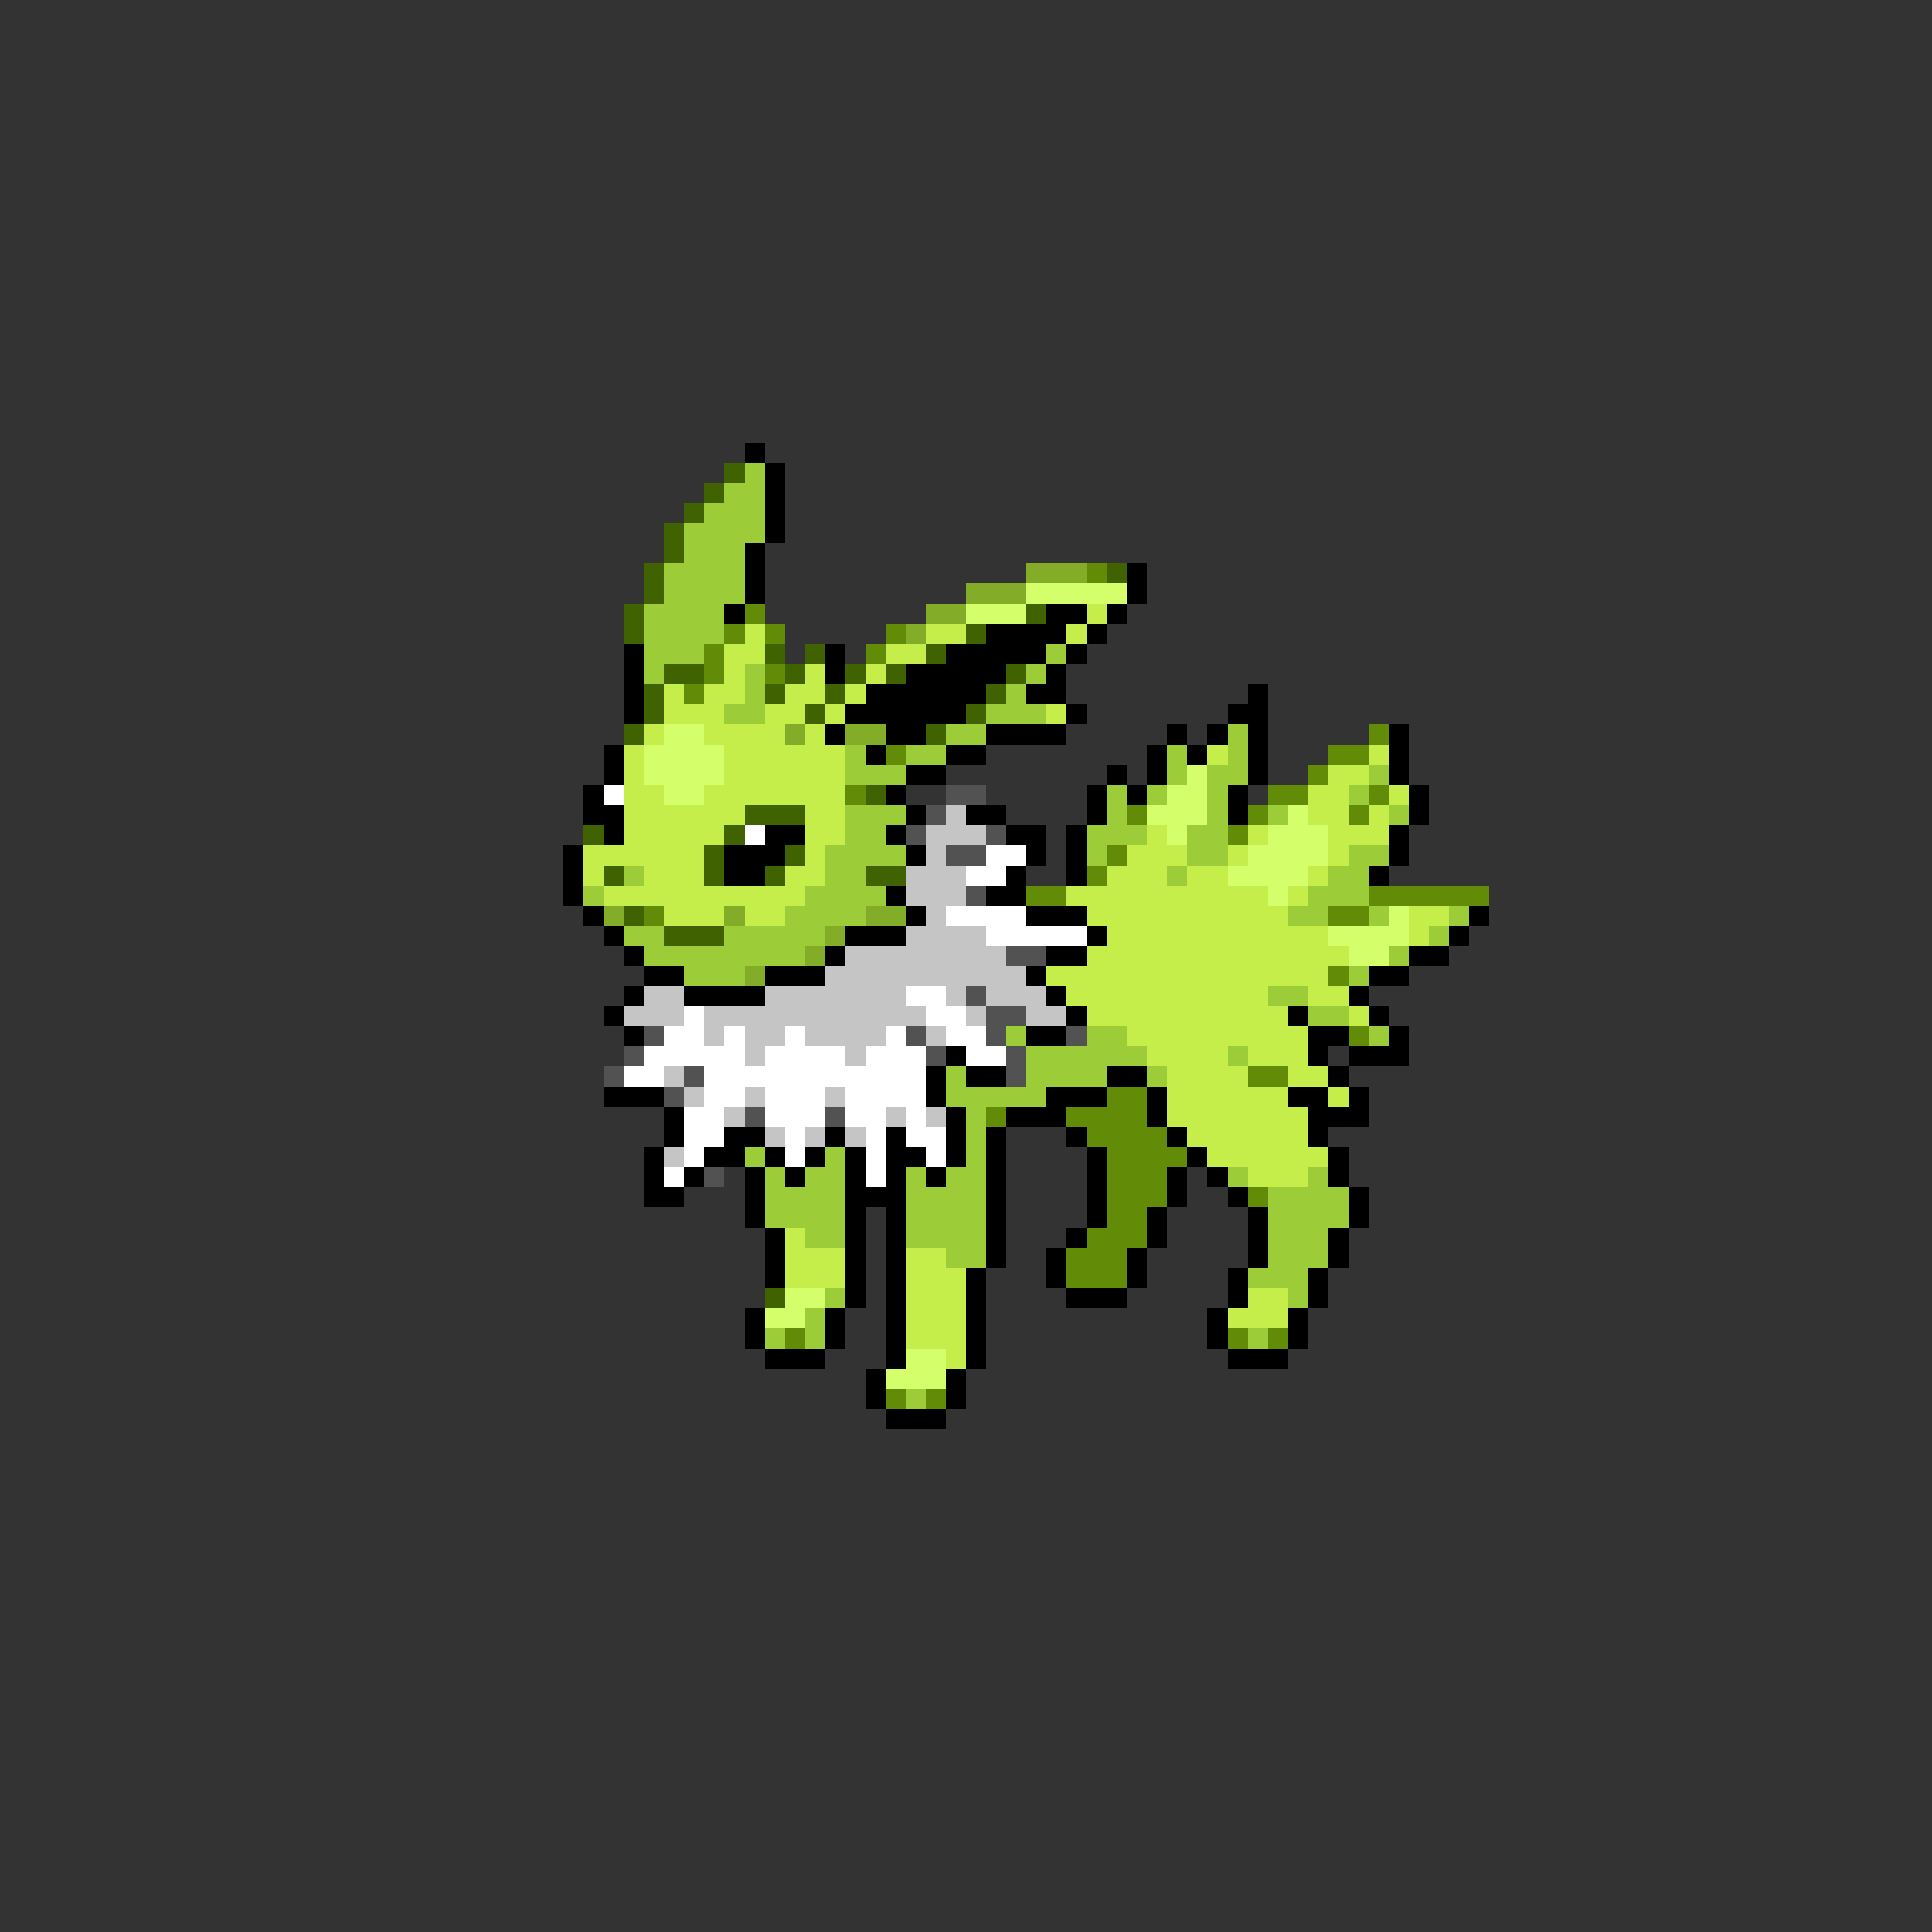 <svg xmlns="http://www.w3.org/2000/svg" viewBox="0 -0.5 96 96" shape-rendering="crispEdges">
<rect x="0" y="-0.5" width="96" height="96" fill="#333333" stroke="none"/>
<path stroke="#000000" d="M37 22h1M38 23h1M38 24h1M38 25h1M38 26h1M37 27h1M37 28h1M56 28h1M37 29h1M56 29h1M36 30h1M52 30h2M55 30h1M49 31h4M54 31h1M31 32h1M41 32h1M47 32h5M53 32h1M31 33h1M41 33h1M45 33h5M52 33h1M31 34h1M43 34h6M51 34h2M62 34h1M31 35h1M42 35h6M53 35h1M61 35h2M41 36h1M44 36h2M49 36h4M58 36h1M60 36h1M62 36h1M69 36h1M30 37h1M43 37h1M47 37h2M57 37h1M59 37h1M62 37h1M69 37h1M30 38h1M45 38h2M55 38h1M57 38h1M62 38h1M69 38h1M29 39h1M44 39h1M54 39h1M56 39h1M61 39h1M70 39h1M29 40h2M45 40h1M48 40h2M54 40h1M61 40h1M70 40h1M30 41h1M38 41h2M44 41h1M50 41h2M53 41h1M69 41h1M28 42h1M36 42h3M45 42h1M51 42h1M53 42h1M69 42h1M28 43h1M36 43h2M50 43h1M53 43h1M68 43h1M28 44h1M44 44h1M49 44h2M29 45h1M45 45h1M51 45h3M73 45h1M30 46h1M42 46h3M54 46h1M72 46h1M31 47h1M41 47h1M52 47h2M70 47h2M32 48h2M38 48h3M51 48h1M68 48h2M31 49h1M34 49h4M52 49h1M67 49h1M30 50h1M53 50h1M64 50h1M68 50h1M31 51h1M51 51h2M65 51h2M69 51h1M47 52h1M65 52h1M67 52h3M46 53h1M48 53h2M55 53h2M66 53h1M30 54h3M46 54h1M52 54h3M57 54h1M64 54h2M67 54h1M33 55h1M47 55h1M50 55h3M57 55h1M65 55h3M33 56h1M36 56h2M41 56h1M44 56h1M47 56h1M49 56h1M53 56h1M58 56h1M65 56h1M32 57h1M35 57h2M38 57h1M40 57h1M42 57h1M44 57h2M47 57h1M49 57h1M54 57h1M59 57h1M66 57h1M32 58h1M34 58h1M37 58h1M39 58h1M42 58h1M44 58h1M46 58h1M49 58h1M54 58h1M58 58h1M60 58h1M66 58h1M32 59h2M37 59h1M42 59h3M49 59h1M54 59h1M58 59h1M61 59h1M67 59h1M37 60h1M42 60h1M44 60h1M49 60h1M54 60h1M57 60h1M62 60h1M67 60h1M38 61h1M42 61h1M44 61h1M49 61h1M53 61h1M57 61h1M62 61h1M66 61h1M38 62h1M42 62h1M44 62h1M49 62h1M52 62h1M56 62h1M62 62h1M66 62h1M38 63h1M42 63h1M44 63h1M48 63h1M52 63h1M56 63h1M61 63h1M65 63h1M42 64h1M44 64h1M48 64h1M53 64h3M61 64h1M65 64h1M37 65h1M41 65h1M44 65h1M48 65h1M60 65h1M64 65h1M37 66h1M41 66h1M44 66h1M48 66h1M60 66h1M64 66h1M38 67h3M44 67h1M48 67h1M61 67h3M43 68h1M47 68h1M43 69h1M47 69h1M44 70h3" />
<path stroke="#416200" d="M36 23h1M35 24h1M34 25h1M33 26h1M33 27h1M32 28h1M55 28h1M32 29h1M31 30h1M51 30h1M31 31h1M48 31h1M38 32h1M40 32h1M46 32h1M33 33h2M39 33h1M42 33h1M44 33h1M50 33h1M32 34h1M38 34h1M41 34h1M49 34h1M32 35h1M40 35h1M48 35h1M31 36h1M46 36h1M43 39h1M37 40h3M29 41h1M36 41h1M35 42h1M39 42h1M30 43h1M35 43h1M38 43h1M43 43h2M31 45h1M33 46h3M38 64h1" />
<path stroke="#9ccd39" d="M37 23h1M36 24h2M35 25h3M34 26h4M34 27h3M33 28h4M33 29h4M32 30h4M32 31h4M32 32h3M52 32h1M32 33h1M37 33h1M51 33h1M37 34h1M50 34h1M36 35h2M49 35h3M47 36h2M61 36h1M42 37h1M45 37h2M58 37h1M61 37h1M42 38h3M58 38h1M60 38h2M68 38h1M55 39h1M57 39h1M60 39h1M67 39h1M42 40h3M55 40h1M60 40h1M63 40h1M69 40h1M42 41h2M54 41h3M59 41h2M41 42h4M54 42h1M59 42h2M67 42h2M31 43h1M41 43h2M58 43h1M66 43h2M29 44h1M40 44h4M65 44h3M39 45h4M64 45h2M68 45h1M72 45h1M31 46h2M36 46h5M71 46h1M32 47h8M69 47h1M34 48h3M67 48h1M63 49h2M65 50h2M50 51h1M54 51h2M68 51h1M51 52h6M61 52h1M47 53h1M51 53h4M57 53h1M47 54h5M48 55h1M48 56h1M37 57h1M41 57h1M48 57h1M38 58h1M40 58h2M45 58h1M47 58h2M61 58h1M65 58h1M38 59h4M45 59h4M63 59h4M38 60h4M45 60h4M63 60h4M40 61h2M45 61h4M63 61h3M47 62h2M63 62h3M62 63h3M41 64h1M64 64h1M40 65h1M38 66h1M40 66h1M62 66h1M45 69h1" />
<path stroke="#83ac29" d="M51 28h3M48 29h3M46 30h2M45 31h1M39 36h1M42 36h2M30 45h1M36 45h1M43 45h2M41 46h1M40 47h1M37 48h1" />
<path stroke="#628b08" d="M54 28h1M37 30h1M36 31h1M38 31h1M44 31h1M35 32h1M43 32h1M35 33h1M38 33h1M34 34h1M68 36h1M44 37h1M66 37h2M65 38h1M42 39h1M63 39h2M68 39h1M56 40h1M62 40h1M67 40h1M61 41h1M55 42h1M54 43h1M51 44h2M68 44h6M32 45h1M66 45h2M66 48h1M67 51h1M62 53h2M55 54h2M49 55h1M53 55h4M54 56h4M55 57h4M55 58h3M55 59h3M62 59h1M55 60h2M54 61h3M53 62h3M53 63h3M39 66h1M61 66h1M63 66h1M44 69h1M46 69h1" />
<path stroke="#d5ff6a" d="M51 29h5M48 30h3M33 36h2M32 37h4M32 38h4M59 38h1M33 39h2M58 39h2M57 40h3M64 40h1M58 41h1M63 41h3M62 42h4M61 43h4M63 44h1M69 45h1M66 46h4M67 47h2M39 64h2M38 65h2M45 67h2M44 68h3" />
<path stroke="#c5ee4a" d="M54 30h1M37 31h1M46 31h2M53 31h1M36 32h2M44 32h2M36 33h1M40 33h1M43 33h1M33 34h1M35 34h2M39 34h2M42 34h1M33 35h3M38 35h2M41 35h1M52 35h1M32 36h1M35 36h4M40 36h1M31 37h1M36 37h6M60 37h1M68 37h1M31 38h1M36 38h6M66 38h2M31 39h2M35 39h7M65 39h2M69 39h1M31 40h6M40 40h2M65 40h2M68 40h1M31 41h5M40 41h2M57 41h1M62 41h1M66 41h3M29 42h6M40 42h1M56 42h3M61 42h1M66 42h1M29 43h1M32 43h3M39 43h2M55 43h3M59 43h2M65 43h1M30 44h10M53 44h10M64 44h1M33 45h3M37 45h2M54 45h10M70 45h2M55 46h11M70 46h1M54 47h13M52 48h14M53 49h10M65 49h2M54 50h10M67 50h1M56 51h9M57 52h4M62 52h3M58 53h4M64 53h2M58 54h6M66 54h1M58 55h7M59 56h6M60 57h6M62 58h3M39 61h1M39 62h3M45 62h2M39 63h3M45 63h3M45 64h3M62 64h2M45 65h3M61 65h3M45 66h3M47 67h1" />
<path stroke="#ffffff" d="M30 39h1M37 41h1M49 42h2M48 43h2M47 45h4M49 46h5M45 49h2M34 50h1M46 50h2M33 51h2M36 51h1M39 51h1M44 51h1M47 51h2M32 52h5M38 52h4M43 52h3M48 52h2M31 53h2M35 53h11M35 54h2M38 54h3M42 54h4M34 55h2M38 55h3M42 55h2M45 55h1M34 56h2M39 56h1M43 56h1M45 56h2M34 57h1M39 57h1M43 57h1M46 57h1M33 58h1M43 58h1" />
<path stroke="#525252" d="M47 39h2M46 40h1M45 41h1M49 41h1M47 42h2M48 44h1M50 47h2M48 49h1M49 50h2M32 51h1M45 51h1M49 51h1M53 51h1M31 52h1M46 52h1M50 52h1M30 53h1M34 53h1M50 53h1M33 54h1M37 55h1M41 55h1M35 58h1" />
<path stroke="#c5c5c5" d="M47 40h1M46 41h3M46 42h1M45 43h3M45 44h3M46 45h1M45 46h4M42 47h8M41 48h10M32 49h2M38 49h7M47 49h1M49 49h3M31 50h3M35 50h11M48 50h1M51 50h2M35 51h1M37 51h2M40 51h4M46 51h1M37 52h1M42 52h1M33 53h1M34 54h1M37 54h1M41 54h1M36 55h1M44 55h1M46 55h1M38 56h1M40 56h1M42 56h1M33 57h1" />
</svg>
